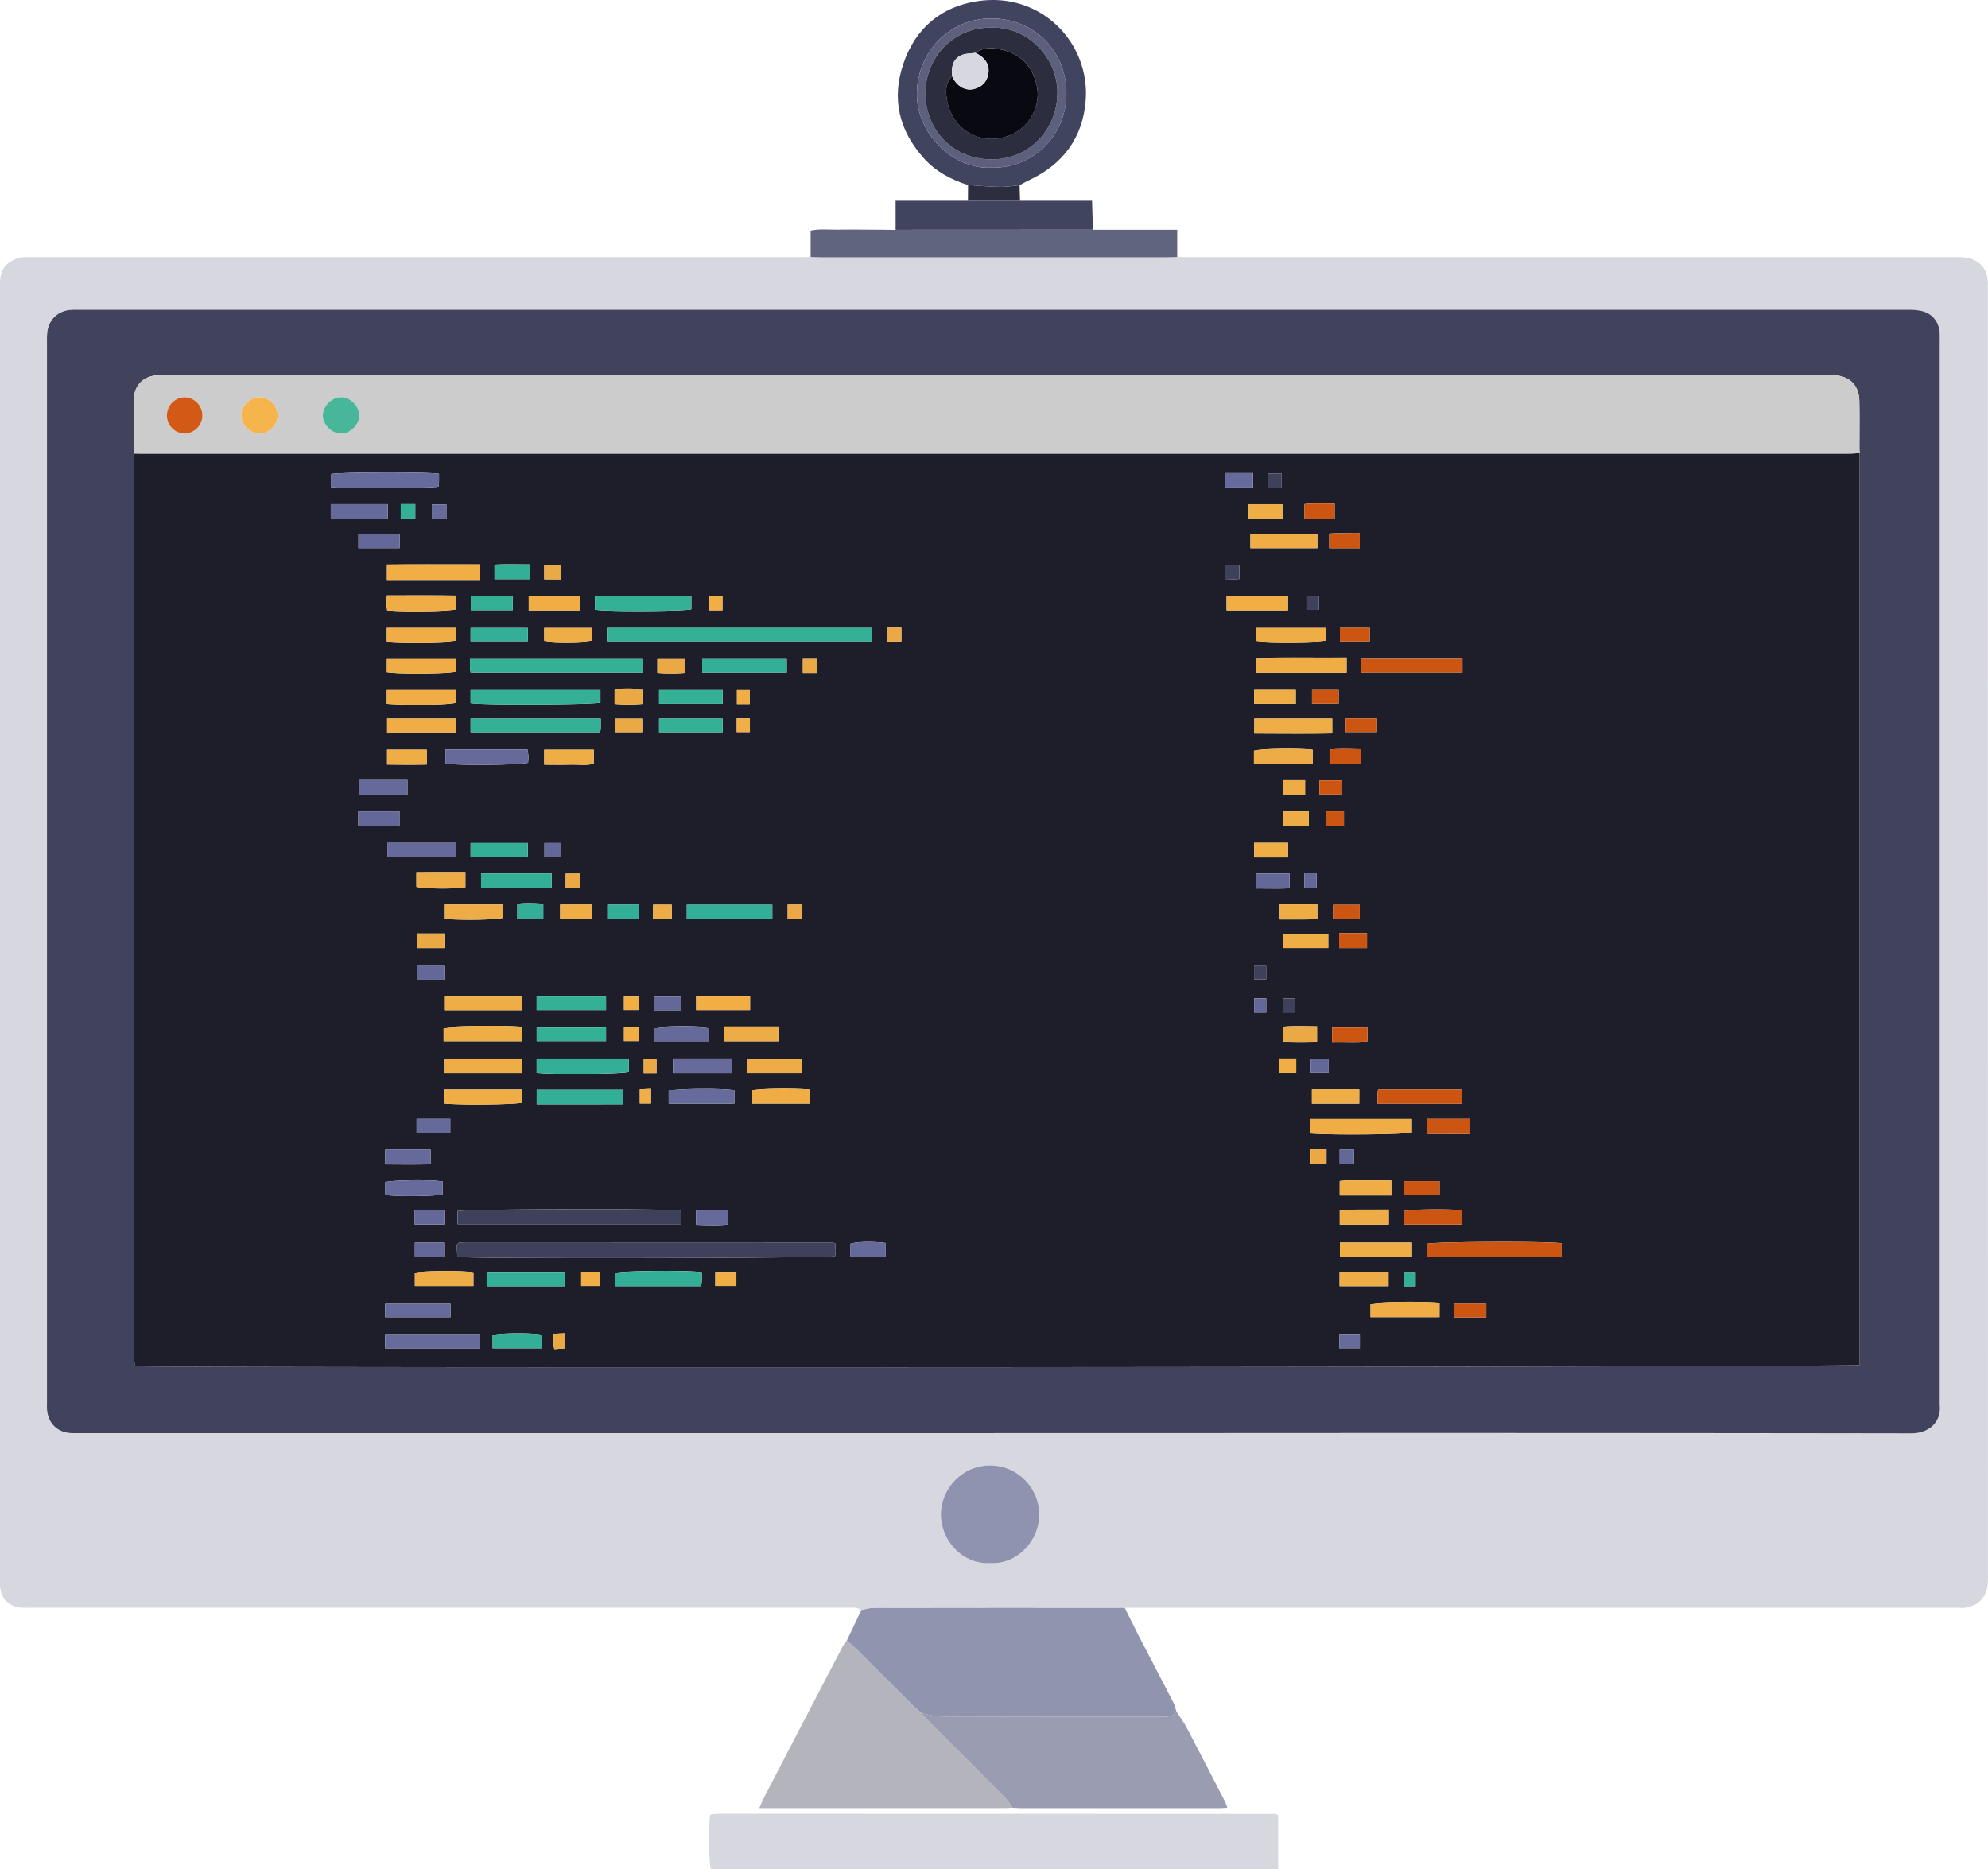 <svg id="Layer_1" data-name="Layer 1" xmlns="http://www.w3.org/2000/svg" viewBox="0 0 2046.13 1923.73"><defs><style>.cls-1{fill:#d7d8df;}.cls-2{fill:#9194af;}.cls-3{fill:#b3b4bc;}.cls-4{fill:#9a9cb2;}.cls-5{fill:#41445e;}.cls-6{fill:#61647f;}.cls-7{fill:#2c2e40;}.cls-8{fill:#40435b;}.cls-9{fill:#9093af;}.cls-10{fill:#5d607c;}.cls-11{fill:#1d1e2a;}.cls-12{fill:#ccc;}.cls-13{fill:#3e4159;}.cls-14{fill:#34b097;}.cls-15{fill:#c51;}.cls-16{fill:#666b9b;}.cls-17{fill:#f0ad45;}.cls-18{fill:#f1ae45;}.cls-19{fill:#34af97;}.cls-20{fill:#656a9a;}.cls-21{fill:#efad45;}.cls-22{fill:#edac45;}.cls-23{fill:#636898;}.cls-24{fill:#eaa944;}.cls-25{fill:#f6b44d;}.cls-26{fill:#47b699;}.cls-27{fill:#d35a16;}.cls-28{fill:#080911;}</style></defs><title>komp</title><path class="cls-1" d="M1211.71,264.46c4.66,0,9.33.11,14,.11q393.88,0,787.75,0a51.74,51.74,0,0,1,12.81,1.15c12.67,3.27,18.92,11.27,19.7,24.34,0.12,2,0,4,0,6q0,664.29.13,1328.58c0,10-2.3,18.63-10.22,24.73-3.45,2.66-8.19,3.93-12.55,5-3.14.77-6.63,0.16-10,.16H1157.67c-1.33,0-2.66.05-4,0q-127.39,0-254.78.09c-4.15,0-8.29,1.4-12.43,2.14-1.76-.75-3.46-1.93-5.29-2.16a72.68,72.68,0,0,0-9-.13q-421.4,0-842.8,0c-4,0-8.12.29-11.91-.65C6.82,1651.26.35,1642.49,0,1631.18c0-1.33,0-2.67,0-4Q0,959.84,0,292.5c0-14.13,4.61-21.41,16.88-26.27a27.84,27.84,0,0,1,7.71-1.58c3-.27,6-0.07,9-0.07H820.41c4.66,0,9.33-.07,14-0.11,3.66,0.11,7.31.31,11,.31q177.69,0,355.37,0C1204.4,264.77,1208.06,264.57,1211.71,264.46ZM1023.07,1474.83h182q381,0,762,.25c18.23,0,31.24-11.59,29.32-29.37a28.1,28.1,0,0,1,0-3q0-545.49,0-1091c0-3,.1-6-0.06-9-0.59-11.09-7.18-19.65-18-22.48a55.12,55.12,0,0,0-13.82-1.38q-942-.09-1884,0a76.34,76.34,0,0,0-9,.2c-11.8,1.4-20.36,9.22-22.56,20.82a59.2,59.2,0,0,0-.59,10.94q0,546,0,1092c0,2.67-.14,5.35.09,8,1.25,14.41,11.12,23.65,25.64,24,4,0.11,8,0,12,0h937Zm-3.62,133.81c28.14,1.11,50-23,50.26-49.77,0.26-26.44-21.52-50.7-50.56-50.75s-50.87,24-50.76,50.55S990.35,1610.12,1019.46,1608.64Z"/><path class="cls-1" d="M1315.56,1867.76v56H731.8c-2.17-6.86-2.8-40.73-1.06-55.41,0.24-.24.46-0.49,0.71-0.7a1.85,1.85,0,0,1,.78-0.55c2.31-.23,4.62-0.57,6.93-0.57q286.41,0,572.81.13C1312.91,1866.63,1313.83,1867.19,1315.56,1867.76Z"/><path class="cls-2" d="M886.47,1656.86c4.14-.75,8.29-2.14,12.43-2.14q127.39-.19,254.78-0.09c1.33,0,2.66,0,4,0,4.89,9.81,9.66,19.67,14.7,29.4,11.76,22.75,23.69,45.4,35.4,68.17,1.49,2.9,2.12,6.24,3.13,9.37-3.84,5.53-9.63,5-15.3,5-63.13,0-126.26.11-189.4-.09-19.45-.06-39.12,2.23-58.2-3.89-2.72-2.41-5.58-4.7-8.15-7.26q-30.06-29.93-60.06-59.93c-2.56-2.54-5.55-4.64-8.34-6.95q5.25-10.94,10.49-21.87C883.48,1663.33,885,1660.09,886.47,1656.86Z"/><path class="cls-3" d="M871.46,1688.43c2.79,2.3,5.78,4.4,8.34,6.95q30.09,29.9,60.06,59.93c2.57,2.56,5.43,4.85,8.15,7.26,2.4,2.72,4.66,5.57,7.22,8.13q40,40.11,80.08,80.21c2.69,2.71,4.57,6.24,6.82,9.39-3,.13-6,0.38-9,0.38q-120.47,0-240.93,0H781.48c2-4.41,3.22-7.63,4.8-10.68q27.61-53.2,55.31-106.36,12.91-24.81,25.89-49.59A51.28,51.28,0,0,1,871.46,1688.43Z"/><path class="cls-4" d="M1042.13,1860.28c-2.25-3.15-4.13-6.67-6.82-9.39q-39.94-40.21-80.08-80.21c-2.56-2.56-4.82-5.41-7.22-8.13,19.07,6.12,38.74,3.83,58.2,3.89,63.13,0.2,126.26.07,189.4,0.09,5.67,0,11.46.52,15.3-5,3.59,5.55,7.62,10.88,10.69,16.71,13.16,25,26,50.16,39,75.28,1,2,1.64,4.14,2.66,6.77-3,.17-5.29.41-7.57,0.41q-102.79,0-205.57,0C1047.44,1860.68,1044.78,1860.42,1042.13,1860.28Z"/><path class="cls-5" d="M996.38,190.45c-17.39-5.55-33.2-13.86-45.53-27.61-25.44-28.35-33.4-61.06-21.09-97.22,12.43-36.54,38.84-58.92,76.85-64.5,65.34-9.6,115.6,43.38,110.81,102.62-3.1,38.27-23.52,65.59-58.5,81.81-3.24,1.5-6.32,3.35-9.47,5-6.53.64-13.07,1.89-19.58,1.78C1018.68,192.18,1007.53,191.14,996.38,190.45Zm23.91-17.9c41.76,1,76.9-31.89,77.31-75.66,0.42-44-33.17-78.1-77.55-77.91-43.78.19-75.26,35-76.33,75.93C942.64,136.59,980.23,174.4,1020.29,172.55Z"/><path class="cls-6" d="M1211.71,264.46c-3.66.11-7.31,0.31-11,.31q-177.69,0-355.37,0c-3.66,0-7.31-.2-11-0.31,0-8.89,0-17.78,0-27.16,9.91-2.11,19.43-.81,28.86-1,9.92-.23,19.85-0.08,29.77,0,9.59,0,19.18.16,28.77,0.25l203.07-.1h86.84v28.09Z"/><path class="cls-5" d="M1124.87,236.36l-203.07.1v-29.9H1124Z"/><path class="cls-7" d="M1049.86,206.57h-53.6l0.12-16.12c11.16,0.68,22.31,1.73,33.47,1.92,6.51,0.11,13.05-1.14,19.58-1.78Z"/><path class="cls-8" d="M1023.07,1474.83h-937c-4,0-8,.08-12,0-14.52-.39-24.39-9.62-25.64-24-0.23-2.65-.09-5.33-0.09-8q0-546,0-1092A59.2,59.2,0,0,1,49,339.85c2.2-11.6,10.75-19.41,22.56-20.82a76.34,76.34,0,0,1,9-.2q942,0,1884,0a55.12,55.12,0,0,1,13.82,1.38c10.81,2.83,17.4,11.39,18,22.48,0.16,3,.06,6,0.06,9q0,545.49,0,1091a28.1,28.1,0,0,0,0,3c1.92,17.78-11.09,29.4-29.32,29.37q-381-.55-762-0.25h-182ZM138,466.78c0,3.67,0,7.33,0,11q0,457.91,0,915.81a56.6,56.6,0,0,0,.05,6c0.23,2.19.81,4.34,1.2,6.3,20.57,2.11,1766.6,1.13,1774.76-1.2V466.35c-0.08-1.66-.23-3.33-0.23-5,0-16.33.25-32.66-.1-49-0.35-16.15-10.48-25.8-26.6-26.12-2.66-.05-5.33,0-8,0H171.63c-3,0-6-.07-9,0-14.62.5-24.56,10-24.76,24.53C137.62,429.46,137.95,448.12,138,466.78Z"/><path class="cls-9" d="M1019.46,1608.64c-29.11,1.48-51-23.42-51.06-50s21.73-50.6,50.76-50.55,50.81,24.31,50.56,50.75C1069.45,1585.61,1047.59,1609.75,1019.46,1608.64Z"/><path class="cls-10" d="M1020.29,172.55c-40.06,1.85-77.65-36-76.56-77.64C944.79,54,976.27,19.17,1020.05,19c44.38-.19,78,33.88,77.55,77.91C1097.19,140.66,1062.05,173.6,1020.29,172.55Zm0.47-144.11c-36.87-1.17-68.54,28.75-68.22,68.08,0.31,38,28.94,67.08,67.25,67.5,38.88,0.43,68-29.84,68.55-68C1088.82,59.18,1057.33,27.11,1020.76,28.45Z"/><path class="cls-11" d="M1914,466.35v938.33c-8.16,2.33-1754.19,3.31-1774.76,1.2-0.39-2-1-4.11-1.2-6.3a56.6,56.6,0,0,1-.05-6q0-457.91,0-915.81c0-3.67,0-7.33,0-11,2.33,0,4.66.06,7,.06q879,0,1758,0C1906.7,466.82,1910.35,466.51,1914,466.35ZM859.71,1279.71c-2-.59-2.89-1.11-3.82-1.11q-189.38-.1-378.76-0.11a34.36,34.36,0,0,0-4.93.57,1.9,1.9,0,0,0-.76.61c-0.24.23-.45,0.48-1.35,1.43l0.62,12.48c16.68,2,381.36,1.23,388.77-.75a38,38,0,0,0,.58-4.71C860.08,1285.49,859.85,1282.85,859.71,1279.71Zm-235-619.61h273V645.45h-273v14.66Zm76.61,585.8c-11.77-2.29-223.58-1.76-230.38.4v13.56H701.34v-14Zm-40.2-568.46H483.8c0,3.65-.07,6.6,0,9.54,0,1.59.37,3.16,0.61,5.08h177c0.16-3.64.39-6.57,0.39-9.51A41.3,41.3,0,0,0,661.13,677.45Zm946.28,602.09c-12.15-2.3-131.83-1.73-138.38.44v13.62h138.38v-14.05ZM618.32,739.46H484.37v14.78H617.65c0.26-2,.59-3.62.64-5.2C618.38,746.09,618.32,743.14,618.32,739.46Zm-0.37-30H484.36v14.11C496.89,725.79,611,725.23,618,723V709.45ZM451.86,487.59c-12-2.07-104-1.68-111.37.28v13.27c11.52,2,103.39,1.59,110.87-.42,0.16-1.51.42-3.13,0.47-4.76C451.92,493.34,451.86,490.71,451.86,487.59Zm896.27,678.67c24,1.92,98.07,1.09,105-1v-13.79h-105v14.82Zm157.13-489H1401v14.76h104.23V677.31ZM612.34,627.54c11.79,2.18,92.59,1.69,99.23-.42V613.45H612.34v14.1ZM493.61,1373h-97.2v14.68h97.32c0.21-3.25.51-5.86,0.51-8.47A61.3,61.3,0,0,0,493.61,1373Zm0.22-792.16c-32.24.06-63.9-.21-95.54,0.18v15.87c32.27,0,64,0,95.54,0v-16Zm58.53,523.11c18,2.14,88.35,1.3,94.69-.89v-13.72H552.36v14.61ZM1386,676.73c-31.88.34-62.54-.48-93,0.5v15h93v-15.5Zm-591.11,269V931h-88v14.75h88Zm-72.55,363.43c-18.81-2.19-83-1.36-89.25.85v13.7h88.49c0.3-2.11.67-3.68,0.73-5.27C722.4,1315.52,722.32,1312.59,722.32,1309.17ZM641.46,1121H552.4v15.31c30,0,59.33.06,89.06-.05V1121Zm776.33,14.76h87.3v-15h-86.63c-0.26,2-.59,3.62-0.64,5.2C1417.72,1128.94,1417.79,1131.9,1417.79,1135.75ZM722.7,692.09h87.06V677.46H722.7v14.63Zm-264.23,93.7c15.82,2.11,78.14,1.37,85.06-.94,0.12-2.21.4-4.52,0.31-6.82s-0.58-4.39-.91-6.77H458.47v14.53Zm-1.88,285.83H537v-14.84c-20.51-1.76-73.13-1-80.41,1.12v13.72Zm80.65-46.75h-80v14.86h80v-14.86Zm834-285.49H1291v15.4c27.19,0.06,53.65.36,80.18-.15V739.38ZM456.77,1135.51c18.33,1.81,73.58,1.14,80.42-.84V1120.8H456.77v14.72Zm80.49-46.17H457v14.81h80.24v-14.81Zm43.81,234.4V1309H500.87v14.75h80.21Zm872.11-30v-15h-74.06v15h74.06ZM1292.67,659.66c12.34,2.17,66.06,1.64,72.41-.48V645.51h-72.41v14.15ZM567.83,898.91H495.15v14.75h72.68V898.91ZM398.2,691.74c13,2.14,64.64,1.56,70.87-.59V677.53H398.2v14.21Zm154.18,379.84h71.37v-14.78H552.38v14.78ZM469.06,882.15V867.3h-70.4v14.85h70.4ZM398.14,724.29c23,1.77,64.24,1,71-1.08V709.46h-71v14.83Zm0-64.05c21.06,1.77,64.19,1.08,71-1v-13.8h-71v14.79Zm154.25,379.34h71.37v-14.76H552.36v14.76Zm858.24,316h71v-14.84c-21.87-1.74-63.86-1-71,1.19v13.65ZM469.53,613c-23.83-.41-47.44-0.16-71.28-0.22-0.24,3.53-.56,5.82-0.5,8.09,0.07,2.51.49,5,.74,7.36,19.89,1.73,63.81,1,71-1.1V613Zm-0.34,141.41v-15H398.46v15h70.72Zm886.71-205H1287v14.78h68.87V549.38ZM688.24,1135.61h67.59v-14c-11.65-2.21-60.56-1.76-67.59.56v13.45ZM463.67,1341H396.44v14.62h67.22V1341ZM743.73,739.46H678.36v14.77h65.37V739.46Zm0-30H678.38v14.76h65.37V709.47Zm518.72-96.33v15.13h63.15V613.14h-63.15ZM753.7,1089.32h-61v14.82h61v-14.82ZM487.3,1309.4c-11.44-2.12-53.74-1.68-60.29.44v13.72H487.3V1309.4Zm957.32-49.21H1505v-14.66c-15.36-1.69-53.13-1.13-60.39.88v13.78Zm-154-474H1351v-14.8c-19.23-1.71-53.36-1-60.35,1.13v13.67ZM517.52,930.8h-60.4v14.78c17.65,1.69,53.31,1.07,60.4-1V930.8Zm-177.07-397H399.1V518.86H340.45v14.92Zm55.77,695.92c13.95,1.94,52.55,1.41,59.3-.6v-13.37c-13.58-1.95-52.17-1.42-59.3.78v13.19Zm437.12-108.82c-16.82-1.63-52.3-1.06-59.07.79v13.94h59.07v-14.73ZM543.24,645.47H484.37v14.58h58.88V645.47Zm0,222H484.37v14.58h58.88V867.47Zm186.2,190.13c-11.88-2.23-50-1.75-56.41.48v13.53h56.41v-14Zm15.42-1.06v15.15h56.23v-15.15H744.86Zm80.37,32.83H769v14.75h56.19v-14.75ZM772,1024.79H716.51v14.81H772v-14.81Zm660,190c-9.67,0-18.24-.11-26.81,0-8.8.14-17.67-.67-26.28,0.53v14.92H1432v-15.48ZM597.28,613.54H544.2v14.77h53.08V613.54Zm-39.84,760c-12.15-2.2-44-1.72-50.38.51v13.54h50.38v-14.05Zm821.32-49.85h50.39v-14.91h-50.39v14.91Zm50.59-78.88c-9.45,0-17.74,0-26,0s-16.35.11-24.4,0.16v15.3h50.43v-15.47ZM560.12,786.88c9.41,0,17.67.22,25.92-.06,8.44-.29,17,1.28,25.12-1V771.45h-51v15.43Zm-191,15.73v15.06h50.26V802.62H369.13Zm59.46,109.94C436,914.75,469.51,915,479,913V898.16c-9.08,0-17.39,0-25.7,0s-16.33.09-24.73,0.14v14.25ZM560.15,659.67c11.42,2.07,42.49,1.65,49-.49v-13.7h-49v14.19Zm790.14,461v15H1399v-15h-48.72Zm-30.1-145h46.9v-14.8h-46.9v14.8ZM396.48,1198.26c16,0.07,31.32.27,46.75-.12v-15.07H396.48v15.19Zm1116.75-46.93h-44.18v15.4c15.21,0.09,29.62.17,44.18,0v-15.37ZM368.76,849.55H411.2V834.94H368.76v14.61ZM1290.9,709.26v15h42.75v-15H1290.9ZM411.35,549.5H368.91v14.61h42.44V549.5Zm73.2,63.82v14.75h43.19V613.32H484.55ZM439.24,771.39H398.41v15.34c14.09,0.2,27.45.29,40.83,0V771.39Zm877.89,159.27v15.6c6.92,0,13.16,0,19.4,0,6.45,0,12.9-.12,19.35-0.19V930.66h-38.75ZM911.69,1279.24c-14.39-1.86-30.33-1.37-36.65.87v13.65h36.65v-14.52Zm495.79-222.39h-36.4v15.49c12.57-.34,24.34.63,36.4-0.59v-14.89Zm-862.17-476c-13,0-24.78-.43-36.33.27v15h36.33V580.82Zm936.41,634.69h-36.83V1230h36.83v-14.53Zm-190.88-348.3v15.12h34.88V867.21h-34.88Zm1.94,47.11c12.23-.07,23.32.32,34.45-0.21V898.92h-34.45v15.4Zm27.11-395.45h-34.73v14.85h34.73V518.87ZM428.78,1166.12h34.64v-14.78H428.78v14.78Zm926.77-109.8c-12.13-.1-23.43-0.69-34.7.38V1072c11.87,0.47,23.16.47,34.7,0.07v-15.72Zm61.71-317H1385v14.74h32.23V739.31ZM657.84,930.89H625.12v14.77h32.72V930.89Zm-48.71,14.8V930.86H576.56V945.7h32.57ZM716.5,1245.23v15.22c11.39,0.36,22.09.75,32.85-.24v-15H716.5Zm684.69-458.91V771c-11.37-.22-22.08-0.71-32.76.27v15.06h32.76ZM1529.75,1341h-33.41v14.77h33.41V1341ZM1342.63,534.27c11-.13,21,0.46,31.07-0.33V518.27c-10.68.21-20.72-.62-31.07,0.5v15.5Zm25.48,29.93h31.4V548.75c-10.92.2-21-.43-31.4,0.38V564.2ZM427,1278.82v14.85h30v-14.85H427Zm30.14-18.64v-14.74H426.84v14.74H457.1Zm952.74-614.8H1379.1v14.8h30.74v-14.8Zm-777.28,79a155.15,155.15,0,0,0,28.7,0V709.29a193.66,193.66,0,0,0-28.7-.15v15.19Zm627.9-237.46v14.76h29.21V486.87h-29.21Zm117.81,488.78H1407V960.24h-28.73v15.41ZM632.77,754.16H661V739.5H632.77v14.67ZM701.28,1025H672.82v14.74h28.46V1025Zm-244-64.32H429v15h28.34v-15Zm-0.08,47.59v-15H429.06v15h28.17ZM676.61,692.38a161.36,161.36,0,0,0,28.35,0V677.52H676.61v14.86Zm673.78,31.74h27.42V709.35h-27.42v14.77ZM559.15,945.8v-15c-9.43-.7-18.15-1-26.68,0v15h26.68Zm761.08-96.16h26.85V834.92h-26.85v14.72Zm51.87,96h27.39V931.06H1372.1v14.59Zm-14-128.17h23.09V803.06h-23.09v14.43Zm-14.84-14.65h-22.74v14.89h22.74V802.83Zm-607,520.65h21.66v-14.58H736.23v14.58Zm642.28,49.33v14.76h21.09v-14.76h-21.09Zm-780.32-49.29h19.54v-14.81H598.19v14.81Zm93.18-392.57H672.24v14.66h19.13V930.95Zm676.18,158.41H1349.1v14.53h18.45v-14.53Zm15.69-239.48v-15h-18.18v15h18.18ZM560.18,596.29H577.1V581.56H560.18v14.73Zm805.11,586.4h-16.37v15h16.37v-15ZM560.39,882h16.93V867.43H560.39V882Zm773.74,207.32h-17.81V1104h17.81v-14.72ZM810.72,945.57h14.35V930.85H810.72v14.72Zm-228.45-32H597V899H582.27v14.61Zm693.31-332.32H1261v15.38l14.61-.67V581.27ZM444.46,533.69h15V519.11h-15v14.58Zm-32-14.91v14.8h14.93v-14.8H412.51Zm906.66-16.9V487.23h-14.48v14.65h14.48Zm59.75,680.93v14.67h14.68v-14.67h-14.68ZM642.2,1039.52h15.37v-14.63H642.2v14.63ZM841,692.5V677.36H826.33V692.5H841Zm-198.74,379h15.55v-14.8H642.21v14.8ZM912.82,645.2v15.12h14.92V645.2H912.82ZM1303.2,1008V993.33h-12.45V1008h12.45Zm39.42-109.31v15.08h12.49V898.65h-12.49Zm2.07-270.92h12.66V613.25h-12.66v14.48ZM771.82,739.29H758.29v14.77h13.53V739.29ZM730.14,628.21H743.6V613.49H730.14v14.73Zm-67.59,476.07h13.15V1089.6H662.55v14.68Zm109-379.73V709.49H758.5v15.06h13.09Zm531.72,302.9h-12.49v14.72h12.49v-14.72Zm29.84,14.51v-14.59h-12.36V1042h12.36ZM1457,1323.8v-14.72H1444.9v14.72H1457ZM670,1120.09l-11.48.55v14.89H670v-15.44Zm-99.48,268.34,10.56-.73v-15.59l-11.41.55c0,4.36-.06,7.63,0,10.91A41.49,41.49,0,0,0,570.55,1388.43Z"/><path class="cls-12" d="M1914,466.35c-3.65.16-7.31,0.47-11,.47q-879,0-1758,0c-2.33,0-4.66,0-7-.06-0.08-18.66-.41-37.32-0.15-56,0.2-14.51,10.14-24,24.76-24.53,3-.1,6,0,9,0H1879.08c2.67,0,5.33,0,8,0,16.12,0.31,26.24,10,26.6,26.12,0.35,16.32.08,32.65,0.1,49C1913.78,463,1913.93,464.69,1914,466.35ZM266.65,408.74c-9.51.27-18.48,9.51-18.38,18.95s9.27,18.58,18.7,18.63c9.84,0.06,19.31-9.71,18.86-19.46C285.4,417.28,276.07,408.47,266.65,408.74Zm84.73,0c-9.43-.2-18.71,8.66-19.08,18.21-0.38,9.81,9.08,19.46,18.95,19.34,9.48-.12,18.56-9.25,18.6-18.71S360.89,409,351.37,408.75Zm-161.3,37.46a18.7,18.7,0,0,0,.47-37.37c-10.24-.31-18.88,8.42-18.75,18.95A18.58,18.58,0,0,0,190.07,446.21Z"/><path class="cls-7" d="M1020.76,28.45c36.56-1.34,68.06,30.73,67.57,67.59-0.51,38.14-29.67,68.41-68.55,68-38.3-.42-66.94-29.45-67.25-67.5C952.23,57.19,983.9,27.27,1020.76,28.45ZM980,78.53c-6.8,6.48-6.79,15-5.56,23,5.22,34.29,38.14,49.94,67.2,36.73,20.17-9.17,28.67-31.41,25.93-47.47-3.33-19.51-14.34-33.8-33.88-39-9.59-2.56-20.28-4.31-29.6,2.57-5.13.83-10.83,0.51-15.26,2.73C980.28,61.41,979,69.76,980,78.53Z"/><path class="cls-13" d="M859.71,1279.71c0.14,3.14.37,5.78,0.35,8.41a38,38,0,0,1-.58,4.71c-7.4,2-372.09,2.73-388.77.75l-0.62-12.48c0.89-1,1.11-1.2,1.35-1.43a1.9,1.9,0,0,1,.76-0.61,34.36,34.36,0,0,1,4.93-.57q189.38,0,378.76.11C856.82,1278.61,857.75,1279.13,859.71,1279.71Z"/><path class="cls-14" d="M624.72,660.11V645.45h273v14.66h-273Z"/><path class="cls-13" d="M701.34,1245.9v14H471V1246.3C477.76,1244.14,689.56,1243.62,701.34,1245.9Z"/><path class="cls-14" d="M661.13,677.45a41.3,41.3,0,0,1,.65,5.12c0,2.94-.23,5.87-0.39,9.51h-177c-0.24-1.92-.56-3.49-0.61-5.08-0.09-2.94,0-5.89,0-9.54H661.13Z"/><path class="cls-15" d="M1607.41,1279.54v14.05H1469V1280C1475.59,1277.81,1595.27,1277.24,1607.41,1279.54Z"/><path class="cls-14" d="M618.32,739.46c0,3.68.07,6.63,0,9.58-0.05,1.58-.38,3.15-0.64,5.2H484.37V739.46H618.32Z"/><path class="cls-14" d="M618,709.45V723c-6.93,2.26-121.06,2.82-133.59.6V709.45H618Z"/><path class="cls-16" d="M451.86,487.59c0,3.12.06,5.75,0,8.37-0.05,1.62-.31,3.24-0.47,4.76-7.49,2-99.35,2.39-110.87.42V487.87C347.83,485.92,439.88,485.52,451.86,487.59Z"/><path class="cls-17" d="M1348.13,1166.26v-14.82h105v13.79C1446.19,1167.35,1372.14,1168.19,1348.13,1166.26Z"/><path class="cls-15" d="M1505.26,677.31v14.76H1401V677.31h104.23Z"/><path class="cls-14" d="M612.34,627.54v-14.1h99.23v13.67C704.94,629.23,624.13,629.72,612.34,627.54Z"/><path class="cls-16" d="M493.61,1373a61.3,61.3,0,0,1,.63,6.21c0,2.61-.3,5.21-0.51,8.47H396.41V1373h97.2Z"/><path class="cls-18" d="M493.82,580.81v16c-31.58,0-63.27,0-95.54,0V581C429.93,580.6,461.59,580.88,493.82,580.81Z"/><path class="cls-19" d="M552.36,1103.93v-14.61H647V1103C640.7,1105.23,570.36,1106.06,552.36,1103.93Z"/><path class="cls-17" d="M1386,676.73v15.5h-93v-15C1323.44,676.26,1354.1,677.07,1386,676.73Z"/><path class="cls-19" d="M794.87,945.74h-88V931h88v14.75Z"/><path class="cls-19" d="M722.32,1309.17c0,3.41.08,6.35,0,9.27-0.06,1.59-.43,3.17-0.73,5.27H633.07V1310C639.37,1307.82,703.51,1307,722.32,1309.17Z"/><path class="cls-19" d="M641.46,1121v15.26c-29.73.11-59.08,0-89.06,0.05V1121h89.06Z"/><path class="cls-15" d="M1417.79,1135.75c0-3.85-.07-6.81,0-9.76,0.05-1.58.38-3.15,0.64-5.2h86.63v15h-87.3Z"/><path class="cls-19" d="M722.7,692.09V677.46h87.06v14.63H722.7Z"/><path class="cls-20" d="M458.47,785.79V771.26h84.45c0.34,2.38.82,4.56,0.91,6.77s-0.19,4.6-.31,6.82C536.6,787.16,474.28,787.89,458.47,785.79Z"/><path class="cls-21" d="M456.59,1071.61v-13.72c7.28-2.15,59.91-2.88,80.41-1.12v14.84H456.59Z"/><path class="cls-21" d="M537.23,1024.87v14.86h-80v-14.86h80Z"/><path class="cls-21" d="M1371.23,739.38v15.25c-26.53.52-53,.21-80.18,0.15v-15.4h80.18Z"/><path class="cls-21" d="M456.77,1135.51V1120.8h80.42v13.88C530.35,1136.65,475.09,1137.33,456.77,1135.51Z"/><path class="cls-21" d="M537.26,1089.34v14.81H457v-14.81h80.24Z"/><path class="cls-19" d="M581.08,1323.74H500.87V1309h80.21v14.75Z"/><path class="cls-21" d="M1453.18,1293.79h-74.06v-15h74.06v15Z"/><path class="cls-21" d="M1292.67,659.66V645.51h72.41v13.67C1358.73,661.3,1305,661.84,1292.67,659.66Z"/><path class="cls-19" d="M567.83,898.91v14.75H495.15V898.91h72.68Z"/><path class="cls-17" d="M398.2,691.74V677.53h70.87v13.63C462.84,693.3,411.17,693.88,398.2,691.74Z"/><path class="cls-14" d="M552.38,1071.58v-14.78h71.37v14.78H552.38Z"/><path class="cls-20" d="M469.06,882.15h-70.4V867.3h70.4v14.85Z"/><path class="cls-17" d="M398.14,724.29V709.46h71v13.75C462.38,725.33,421.12,726.06,398.14,724.29Z"/><path class="cls-17" d="M398.11,660.23V645.44h71v13.8C462.3,661.31,419.18,662,398.11,660.23Z"/><path class="cls-14" d="M552.36,1039.57v-14.76h71.37v14.76H552.36Z"/><path class="cls-17" d="M1410.6,1355.59v-13.65c7.15-2.22,49.15-2.93,71-1.19v14.84h-71Z"/><path class="cls-17" d="M469.53,613v14.13c-7.23,2.15-51.15,2.83-71,1.1-0.25-2.35-.67-4.85-0.74-7.36-0.06-2.27.26-4.56,0.5-8.09C422.09,612.85,445.69,612.61,469.53,613Z"/><path class="cls-17" d="M469.19,754.43H398.46v-15h70.72v15Z"/><path class="cls-17" d="M1355.9,549.38v14.78H1287V549.38h68.87Z"/><path class="cls-16" d="M688.24,1135.61v-13.45c7-2.32,55.95-2.77,67.59-.56v14H688.24Z"/><path class="cls-16" d="M463.67,1341v14.62H396.44V1341h67.22Z"/><path class="cls-14" d="M743.73,739.46v14.77H678.36V739.46h65.37Z"/><path class="cls-14" d="M743.75,709.47v14.76H678.38V709.47h65.37Z"/><path class="cls-18" d="M1262.47,613.14h63.15v15.13h-63.15V613.14Z"/><path class="cls-16" d="M753.7,1089.32v14.82h-61v-14.82h61Z"/><path class="cls-22" d="M487.3,1309.4v14.16H427v-13.72C433.56,1307.72,475.85,1307.28,487.3,1309.4Z"/><path class="cls-15" d="M1444.62,1260.19v-13.78c7.26-2,45-2.57,60.39-.88v14.66h-60.39Z"/><path class="cls-22" d="M1290.61,786.22V772.55c7-2.18,41.11-2.84,60.35-1.13v14.8h-60.35Z"/><path class="cls-22" d="M517.52,930.8v13.75c-7.08,2.1-42.75,2.72-60.4,1V930.8h60.4Z"/><path class="cls-20" d="M340.45,533.78V518.86H399.1v14.92H340.45Z"/><path class="cls-16" d="M396.22,1229.71v-13.19c7.12-2.2,45.71-2.73,59.3-.78v13.37C448.77,1231.12,410.17,1231.65,396.22,1229.71Z"/><path class="cls-17" d="M833.34,1120.88v14.73H774.27v-13.94C781,1119.82,816.52,1119.25,833.34,1120.88Z"/><path class="cls-19" d="M543.24,645.47v14.58H484.37V645.47h58.88Z"/><path class="cls-19" d="M543.24,867.47v14.58H484.37V867.47h58.88Z"/><path class="cls-20" d="M729.44,1057.6v14H673v-13.53C679.49,1055.85,717.56,1055.37,729.44,1057.6Z"/><path class="cls-22" d="M744.86,1056.54h56.23v15.15H744.86v-15.15Z"/><path class="cls-22" d="M825.23,1089.37v14.75H769v-14.75h56.19Z"/><path class="cls-18" d="M772,1024.79v14.81H716.51v-14.81H772Z"/><path class="cls-17" d="M1432,1214.79v15.48h-53.09v-14.92c8.62-1.19,17.48-.39,26.28-0.53C1413.76,1214.69,1422.33,1214.79,1432,1214.79Z"/><path class="cls-17" d="M597.28,613.54v14.77H544.2V613.54h53.08Z"/><path class="cls-19" d="M557.44,1373.51v14.05H507.06V1374C513.45,1371.79,545.29,1371.31,557.44,1373.51Z"/><path class="cls-22" d="M1378.77,1323.66v-14.91h50.39v14.91h-50.39Z"/><path class="cls-22" d="M1429.35,1244.78v15.47h-50.43v-15.3c8-.06,16.22-0.13,24.4-0.16S1419.9,1244.78,1429.35,1244.78Z"/><path class="cls-21" d="M560.12,786.88V771.45h51v14.41c-8.11,2.24-16.69.67-25.12,1C577.79,787.1,569.53,786.88,560.12,786.88Z"/><path class="cls-20" d="M369.13,802.62h50.26v15.06H369.13V802.62Z"/><path class="cls-22" d="M428.59,912.55V898.31c8.4-.05,16.57-0.12,24.73-0.14s16.62,0,25.7,0V913C469.51,915,436,914.75,428.59,912.55Z"/><path class="cls-21" d="M560.15,659.67V645.48h49v13.7C602.64,661.32,571.58,661.74,560.15,659.67Z"/><path class="cls-21" d="M1350.29,1120.63H1399v15h-48.72v-15Z"/><path class="cls-21" d="M1320.2,975.68v-14.8h46.9v14.8h-46.9Z"/><path class="cls-20" d="M396.48,1198.26v-15.19h46.75v15.07C427.8,1198.53,412.47,1198.33,396.48,1198.26Z"/><path class="cls-15" d="M1513.23,1151.33v15.37c-14.56.2-29,.12-44.18,0v-15.4h44.18Z"/><path class="cls-23" d="M368.76,849.55V834.94H411.2v14.61H368.76Z"/><path class="cls-21" d="M1290.9,709.26h42.75v15H1290.9v-15Z"/><path class="cls-23" d="M411.35,549.5v14.61H368.91V549.5h42.44Z"/><path class="cls-14" d="M484.55,613.32h43.19v14.75H484.55V613.32Z"/><path class="cls-21" d="M439.24,771.39v15.34c-13.38.28-26.75,0.19-40.83,0V771.39h40.83Z"/><path class="cls-21" d="M1317.13,930.66h38.75v15.41c-6.45.06-12.9,0.15-19.35,0.19-6.24,0-12.49,0-19.4,0v-15.6Z"/><path class="cls-20" d="M911.69,1279.24v14.52H875V1280.1C881.36,1277.86,897.3,1277.38,911.69,1279.24Z"/><path class="cls-15" d="M1407.48,1056.85v14.89c-12.06,1.23-23.83.25-36.4,0.59v-15.49h36.4Z"/><path class="cls-19" d="M545.31,580.82v15.29H509v-15C520.53,580.38,532.29,580.84,545.31,580.82Z"/><path class="cls-15" d="M1481.72,1215.51V1230h-36.83v-14.53h36.83Z"/><path class="cls-21" d="M1290.84,867.21h34.88v15.12h-34.88V867.21Z"/><path class="cls-23" d="M1292.78,914.32v-15.4h34.45v15.19C1316.11,914.64,1305,914.25,1292.78,914.32Z"/><path class="cls-21" d="M1319.89,518.87v14.85h-34.73V518.87h34.73Z"/><path class="cls-20" d="M428.78,1166.12v-14.78h34.64v14.78H428.78Z"/><path class="cls-24" d="M1355.55,1056.32V1072c-11.54.4-22.83,0.41-34.7-.07V1056.7C1332.12,1055.63,1343.42,1056.22,1355.55,1056.32Z"/><path class="cls-15" d="M1417.26,739.31v14.74H1385V739.31h32.23Z"/><path class="cls-19" d="M657.84,930.89v14.77H625.12V930.89h32.72Z"/><path class="cls-21" d="M609.13,945.7H576.56V930.86h32.57V945.7Z"/><path class="cls-20" d="M716.5,1245.23h32.85v15c-10.76,1-21.46.6-32.85,0.24v-15.22Z"/><path class="cls-15" d="M1401.19,786.31h-32.76V771.25c10.68-1,21.39-.49,32.76-0.27v15.34Z"/><path class="cls-15" d="M1529.75,1341v14.77h-33.41V1341h33.41Z"/><path class="cls-15" d="M1342.63,534.27v-15.5c10.35-1.12,20.39-.3,31.07-0.5v15.67C1363.65,534.73,1353.61,534.14,1342.63,534.27Z"/><path class="cls-15" d="M1368.12,564.2V549.13c10.37-.81,20.47-0.18,31.4-0.38V564.2h-31.4Z"/><path class="cls-23" d="M427,1278.82h30v14.85H427v-14.85Z"/><path class="cls-23" d="M457.1,1260.18H426.84v-14.74H457.1v14.74Z"/><path class="cls-15" d="M1409.84,645.38v14.8H1379.1v-14.8h30.74Z"/><path class="cls-24" d="M632.55,724.33V709.14a193.66,193.66,0,0,1,28.7.15v15.07A155.15,155.15,0,0,1,632.55,724.33Z"/><path class="cls-16" d="M1260.45,486.87h29.21v14.76h-29.21V486.87Z"/><path class="cls-15" d="M1378.26,975.64V960.24H1407v15.41h-28.73Z"/><path class="cls-24" d="M632.77,754.16V739.5H661v14.67H632.77Z"/><path class="cls-23" d="M701.28,1025v14.74H672.82V1025h28.46Z"/><path class="cls-24" d="M457.31,960.71v15H429v-15h28.34Z"/><path class="cls-23" d="M457.23,1008.3H429.06v-15h28.17v15Z"/><path class="cls-24" d="M676.61,692.38V677.52H705v14.89A161.36,161.36,0,0,1,676.61,692.38Z"/><path class="cls-15" d="M1350.39,724.12V709.35h27.42v14.77h-27.42Z"/><path class="cls-19" d="M559.15,945.8H532.47v-15c8.52-1,17.24-.71,26.68,0v15Z"/><path class="cls-22" d="M1320.23,849.64V834.92h26.85v14.72h-26.85Z"/><path class="cls-15" d="M1372.1,945.65V931.06h27.39v14.59H1372.1Z"/><path class="cls-15" d="M1358.09,817.48V803.06h23.09v14.43h-23.09Z"/><path class="cls-22" d="M1343.25,802.83v14.89h-22.74V802.83h22.74Z"/><path class="cls-18" d="M736.23,1323.48v-14.58h21.66v14.58H736.23Z"/><path class="cls-16" d="M1378.51,1372.81h21.09v14.76h-21.09v-14.76Z"/><path class="cls-18" d="M598.19,1323.52v-14.81h19.54v14.81H598.19Z"/><path class="cls-22" d="M691.37,930.95v14.66H672.24V930.95h19.13Z"/><path class="cls-23" d="M1367.55,1089.36v14.53H1349.1v-14.53h18.45Z"/><path class="cls-15" d="M1383.24,849.88h-18.18v-15h18.18v15Z"/><path class="cls-24" d="M560.18,596.29V581.56H577.1v14.73H560.18Z"/><path class="cls-24" d="M1365.29,1182.69v15h-16.37v-15h16.37Z"/><path class="cls-23" d="M560.39,882V867.43h16.93V882H560.39Z"/><path class="cls-18" d="M1334.13,1089.32V1104h-17.81v-14.72h17.81Z"/><path class="cls-24" d="M810.72,945.57V930.85h14.35v14.72H810.72Z"/><path class="cls-24" d="M582.27,913.59V899H597v14.61H582.27Z"/><path class="cls-13" d="M1275.58,581.27V596l-14.61.67V581.27h14.61Z"/><path class="cls-16" d="M444.46,533.69V519.11h15v14.58h-15Z"/><path class="cls-14" d="M412.51,518.78h14.93v14.8H412.51v-14.8Z"/><path class="cls-13" d="M1319.16,501.88h-14.48V487.23h14.48v14.65Z"/><path class="cls-23" d="M1378.91,1182.81h14.68v14.67h-14.68v-14.67Z"/><path class="cls-18" d="M642.2,1039.52v-14.63h15.37v14.63H642.2Z"/><path class="cls-24" d="M841,692.5H826.33V677.36H841V692.5Z"/><path class="cls-18" d="M642.21,1071.5v-14.8h15.55v14.8H642.21Z"/><path class="cls-24" d="M912.82,645.2h14.92v15.12H912.82V645.2Z"/><path class="cls-13" d="M1303.2,1008h-12.45V993.33h12.45V1008Z"/><path class="cls-23" d="M1342.62,898.65h12.49v15.08h-12.49V898.65Z"/><path class="cls-13" d="M1344.69,627.73V613.25h12.66v14.48h-12.66Z"/><path class="cls-18" d="M771.82,739.29v14.77H758.29V739.29h13.53Z"/><path class="cls-18" d="M730.14,628.21V613.49H743.6v14.73H730.14Z"/><path class="cls-24" d="M662.55,1104.28V1089.6h13.15v14.68H662.55Z"/><path class="cls-18" d="M771.59,724.55H758.5V709.49h13.09v15.06Z"/><path class="cls-23" d="M1303.31,1027.45v14.72h-12.49v-14.72h12.49Z"/><path class="cls-13" d="M1333.15,1042h-12.36v-14.59h12.36V1042Z"/><path class="cls-19" d="M1457,1323.8H1444.9v-14.72H1457v14.72Z"/><path class="cls-18" d="M670,1120.09v15.44H658.55v-14.89Z"/><path class="cls-24" d="M570.55,1388.43a41.49,41.49,0,0,1-.82-4.86c-0.09-3.27,0-6.55,0-10.91l11.41-.55v15.59Z"/><path class="cls-25" d="M266.65,408.74c9.43-.27,18.75,8.54,19.19,18.12,0.44,9.75-9,19.51-18.86,19.46-9.43-.05-18.6-9.19-18.7-18.63S257.13,409,266.65,408.74Z"/><path class="cls-26" d="M351.37,408.75c9.51,0.2,18.5,9.37,18.47,18.84s-9.11,18.6-18.6,18.71c-9.87.12-19.33-9.53-18.95-19.34C332.66,417.41,341.94,408.55,351.37,408.75Z"/><path class="cls-27" d="M190.07,446.21a18.58,18.58,0,0,1-18.28-18.42c-0.12-10.53,8.51-19.25,18.75-18.95A18.7,18.7,0,0,1,190.07,446.21Z"/><path class="cls-28" d="M1004.09,54.4c9.32-6.88,20-5.13,29.6-2.57,19.54,5.21,30.55,19.5,33.88,39,2.74,16.06-5.76,38.3-25.93,47.47-29.06,13.21-62-2.44-67.2-36.73-1.23-8.06-1.24-16.57,5.56-23,0.8,1.45,1.48,3,2.41,4.34,4.87,7.13,12.2,10.5,19.57,8.81,8.21-1.88,13.59-7,15.17-15.26s-1.8-14.86-8.77-19.55C1007,56,1005.53,55.22,1004.09,54.4Z"/><path class="cls-1" d="M1004.09,54.4c1.44,0.82,2.93,1.55,4.3,2.48,7,4.69,10.36,11.23,8.77,19.55s-7,13.38-15.17,15.26c-7.37,1.69-14.69-1.68-19.57-8.81-0.93-1.36-1.62-2.89-2.41-4.34-1-8.78.28-17.13,8.83-21.4C993.26,54.91,999,55.23,1004.09,54.4Z"/></svg>
